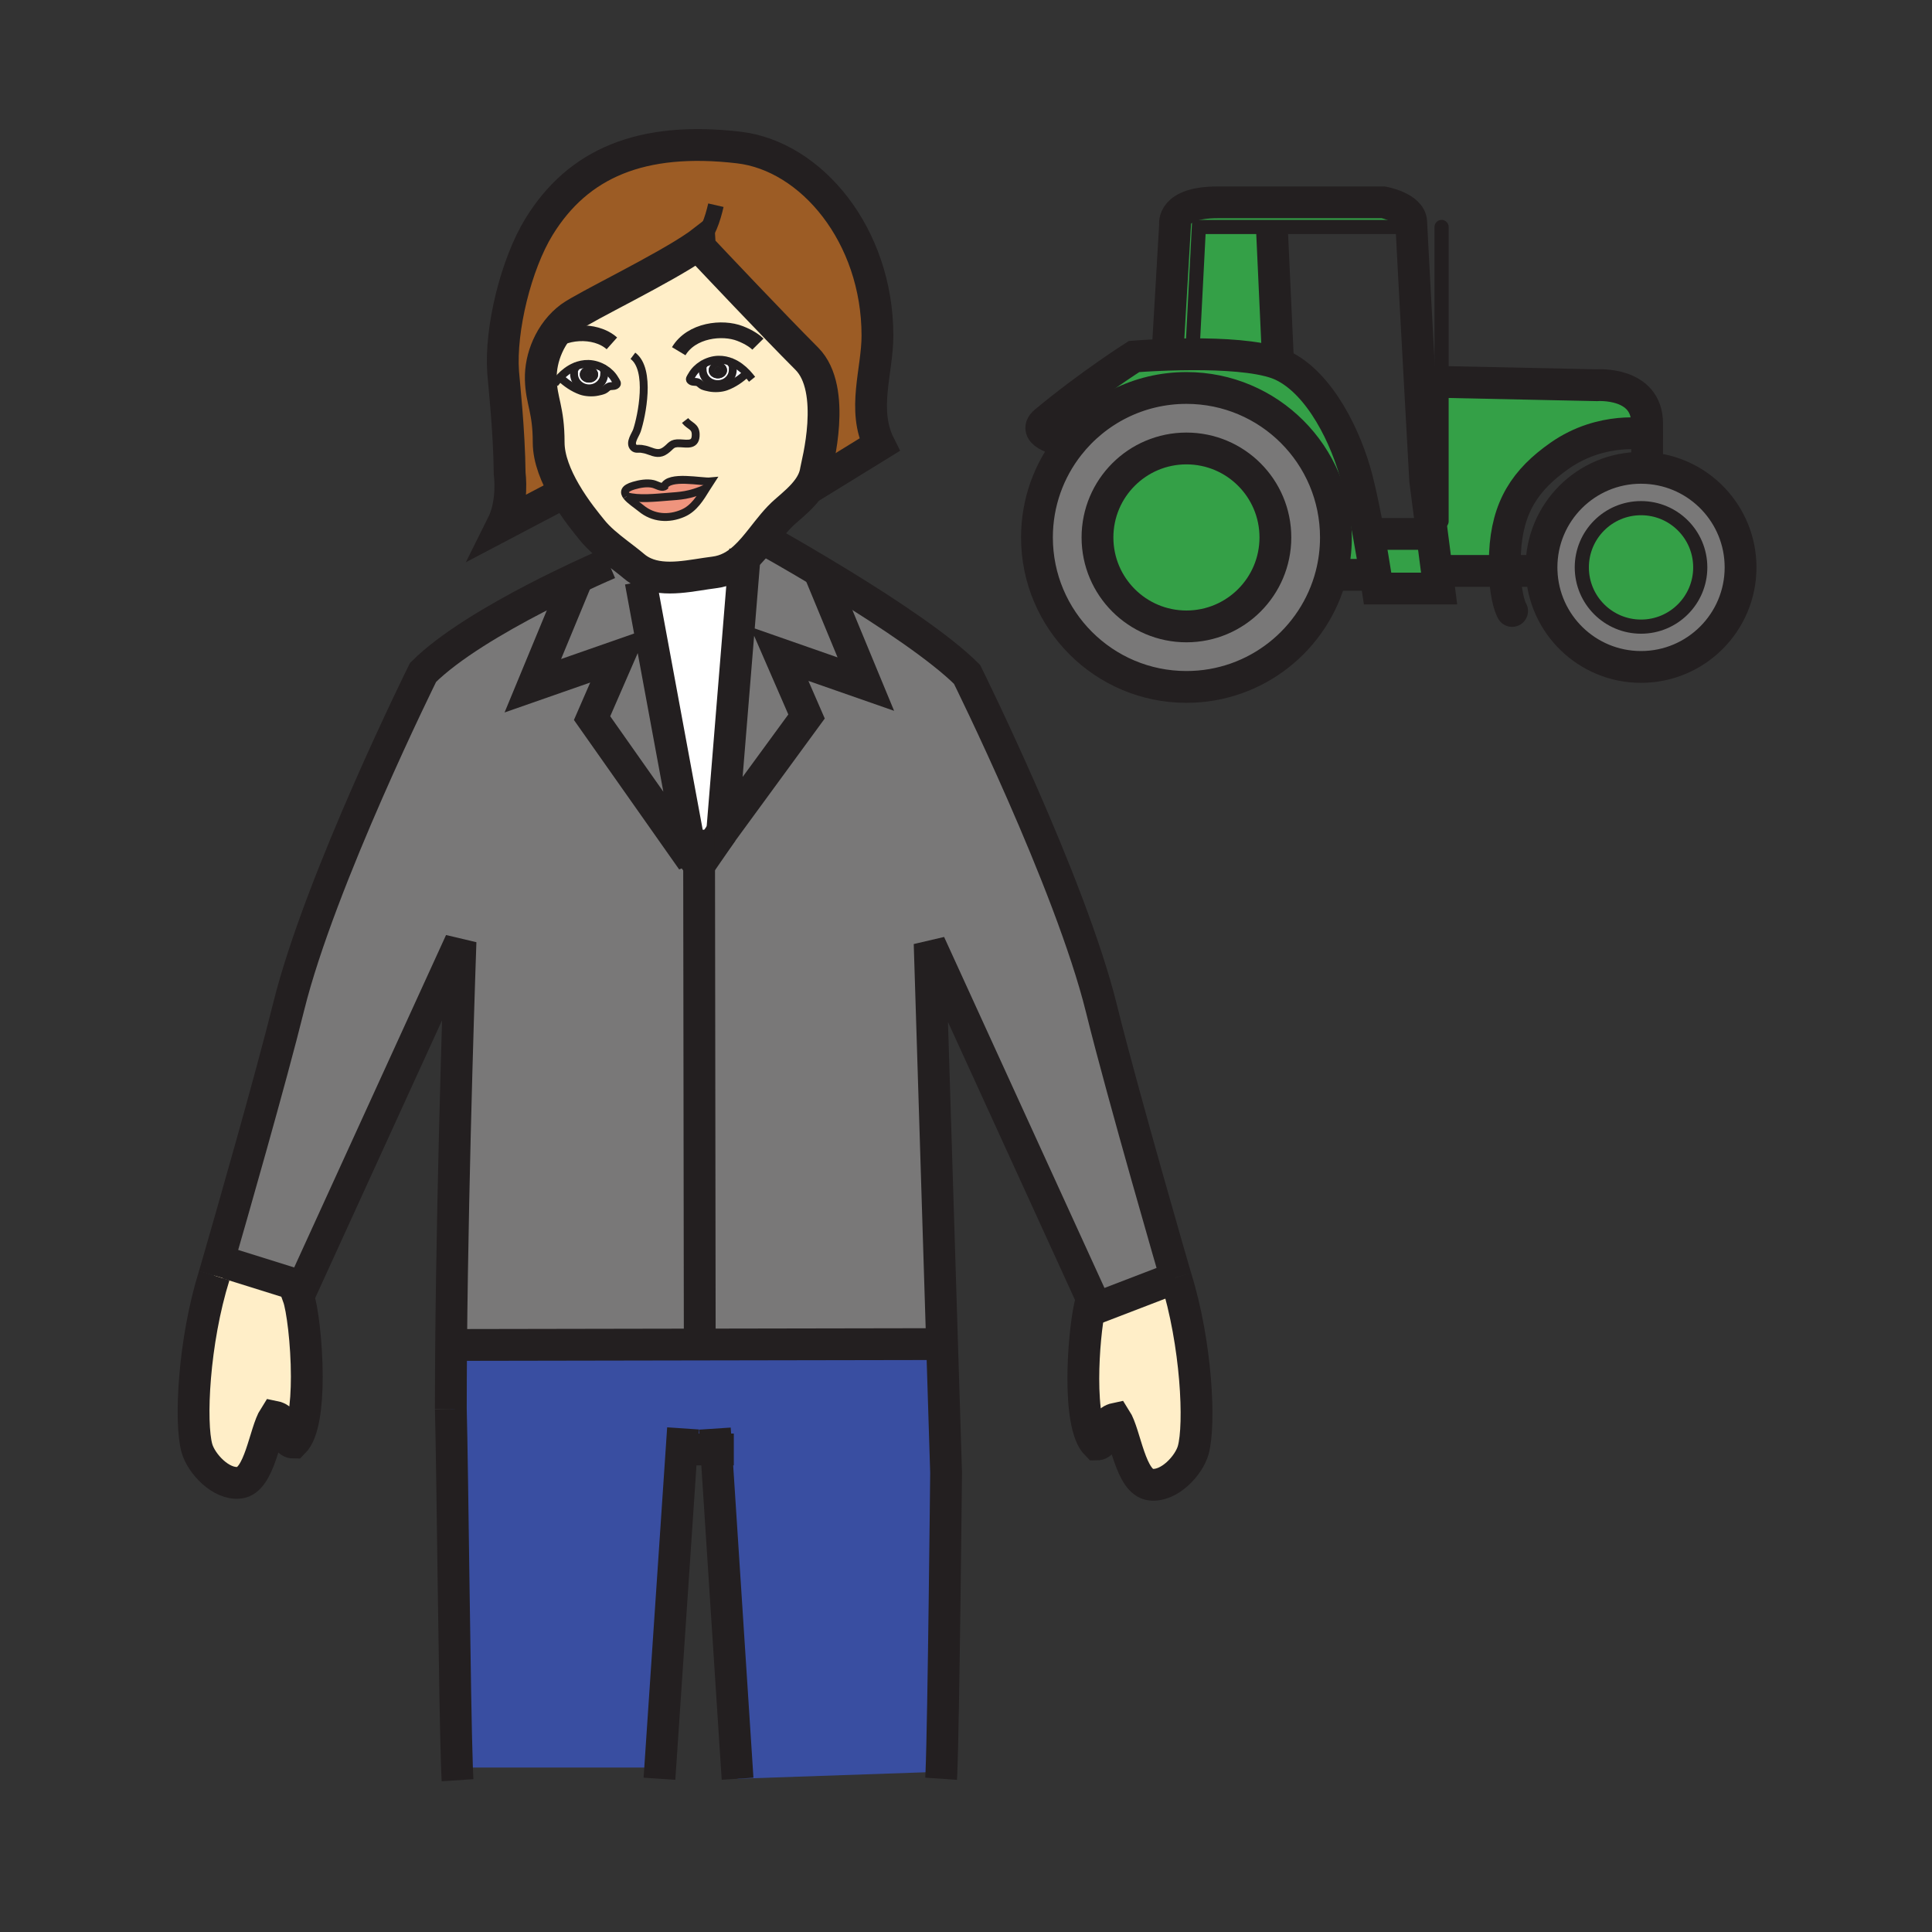 <?xml version="1.0" encoding="iso-8859-1"?>
<!-- Generator: Adobe Illustrator 12.0.1, SVG Export Plug-In . SVG Version: 6.00 Build 51448)  -->
<!DOCTYPE svg PUBLIC "-//W3C//DTD SVG 1.1//EN" "http://www.w3.org/Graphics/SVG/1.1/DTD/svg11.dtd">
<svg  version="1.1" id="Layer_1" xmlns="http://www.w3.org/2000/svg" xmlns:xlink="http://www.w3.org/1999/xlink" width="850.394" height="850.394"
	 viewBox="0 0 850.394 850.394" style="overflow:visible;enable-background:new 0 0 850.394 850.394;" xml:space="preserve">
<rect x="0" y="0" width="850.394" height="850.394" fill="#333333" stroke="none"/>
<g id="XMLID_1_">
	<g>
		<path style="fill:#FFFFFF;" d="M309.64,369.89h-4.6v4.08h4.6V369.89z M317.88,366.13l-10.16,14.73l-0.01,0.01l-3.54-4.91L282,256
			l1.58-3.91c9.3,4.24,21.11,1.05,30.78-0.13c5.44-0.66,9.68-3.17,13.36-6.54L317.88,366.13z"/>
		<path style="fill:#797878;" d="M279.07,249.24c1.41,1.2,2.92,2.13,4.51,2.85L282,256l22.17,119.96l0.5,2.71l-44.06-62.58
			l11.99-27.55l-38.07,13.3l19.7-47.62C262.51,250.33,268,248,268,248l3.83-4.46C274.32,245.46,276.8,247.32,279.07,249.24z"/>
		<path style="fill:#797878;" d="M304.17,375.96l3.54,4.91l0.01-0.01L308,588l0.01,3.81L202,592l-3.43-0.03
			c0.72-81.7,4.13-177.5,4.13-177.5L133.22,566.56L132,566l-32-10l-3.98-0.48c5.56-19.239,23.15-80.529,31.07-112.51
			c13.73-55.48,59.12-147.03,59.12-147.03c11.57-11.56,32.01-23.55,49.57-32.66c6.82-3.53,13.2-6.63,18.45-9.1l-19.7,47.62
			l38.07-13.3l-11.99,27.55l44.06,62.58L304.17,375.96z"/>
		<path style="fill:#FFEEC8;" d="M246.47,166.1l0.15,0.13c2.61,2.41,5.64,4.56,9.11,5.81c2.12,0.75,5.02,0.89,7.22,0.43
			c0.93-0.19,2.08-0.42,2.95-0.83c0.74-0.33,1.35-1.12,2.03-1.43c1.01-0.48,2.15-0.06,3.1-0.64c1.11-0.68,0.27-1.47-0.37-2.59
			c-1.05-1.85-2.65-3.44-4.54-4.6c-2.14-1.34-4.65-2.14-7.1-2.2c-2.13-0.05-4.14,0.39-5.99,1.19
			C250.56,162.42,248.36,164.1,246.47,166.1z M328.75,164.24c-1.89-2-4.1-3.68-6.57-4.73c-1.85-0.79-3.86-1.23-5.99-1.18
			c-2.45,0.06-4.95,0.86-7.09,2.19c-1.89,1.16-3.49,2.75-4.54,4.6c-0.64,1.12-1.48,1.91-0.37,2.59c0.95,0.6,2.08,0.17,3.1,0.64
			c0.68,0.32,1.3,1.1,2.02,1.44c0.87,0.39,2.03,0.63,2.96,0.82c2.21,0.45,5.11,0.32,7.22-0.43c3.48-1.24,6.5-3.4,9.11-5.81
			L328.75,164.24z M248.71,216.61c-3.9-6.72-7.21-14.56-7.21-21.9c0-14.6-3.22-18.08-3.46-27.78c-0.12-4.89,0.95-9.91,2.98-14.47
			c2.26-5.1,5.73-9.65,10.09-12.85c6.38-4.69,41.07-21.23,55.91-31.63c0.22,0.47,0.58,0.78,1.08,0.92c5.39,5.72,32.4,34.35,47,48.96
			c13.61,13.61,4.35,47.03,4.06,49.09c-0.42,3.05-1.71,5.73-3.48,8.18c-2.65,3.68-6.4,6.83-9.94,9.9
			c-3.84,3.32-7.06,7.59-10.34,11.74c-2.43,3.08-4.9,6.11-7.68,8.65c-3.68,3.37-7.92,5.88-13.36,6.54
			c-9.67,1.18-21.48,4.37-30.78,0.13c-1.59-0.72-3.1-1.65-4.51-2.85c-2.27-1.92-4.75-3.78-7.24-5.7
			c-4.14-3.19-8.27-6.51-11.38-10.43C258.75,230.97,253.32,224.58,248.71,216.61z M312.75,211.9c-3.85,0.38-18.34-2.95-20.45,2.28
			c-1.3,0.55-3.42-0.83-4.85-1.16c-2.72-0.63-5.87-0.04-8.51,0.73c-4.24,1.23-4.45,2.9-3.11,4.66h0.01
			c1.37,1.82,4.41,3.74,6.37,5.35c5.26,4.35,12.12,4.91,18.52,2.08c4.72-2.08,7.51-6.66,10.17-10.99
			C311.51,213.84,312.12,212.85,312.75,211.9z"/>
		<path style="fill:#394EA1;" d="M315.25,638H302l-1.97-0.13l-9.44,140.3L288,778h-86.86c-1.04-29.14-1.97-130.61-2.7-157.83
			c0-9.08,0.05-18.54,0.13-28.2L202,592l106.01-0.19l106.66-0.189l1.76,56.58c0,0-1.08,108.27-2.05,131.89L410,780l-85.35,2.94
			L315.25,638z"/>
		<path style="fill:#797878;" d="M480.62,571.65L409.19,415.32l5.48,176.3l-106.66,0.189L308,588l-0.28-207.14l10.16-14.73
			l37.13-50.76l-11.98-27.55l38.08,13.3l-20.24-48.91l0.3-0.51c3.2,1.9,6.55,3.93,9.99,6.05c20.03,12.32,42.94,27.53,54.5,39.09
			c0,0,45.41,91.54,59.14,147.03c9.45,38.26,32.78,118.46,32.78,118.46L482,576l-2.37-0.62
			C479.96,573.81,480.3,572.54,480.62,571.65z"/>
		<path style="fill:#FFEEC8;" d="M517.58,562.33c9.08,28.97,10.8,64.67,7.62,75.979c-1.86,6.69-10.51,16.131-18.67,15.171
			c-9.04-0.98-11.11-22.261-15.471-29.04c-6.829,1.43-3.329,11.38-8.38,11.38c-4.37-4.36-5.84-16.38-5.84-28.96
			c0-12.07,1.351-24.65,2.79-31.48L482,576L517.58,562.33z"/>
		<path style="fill:#FFEEC8;" d="M96.02,555.52L100,556l32,10l1.22,0.56l-1.93,4.23c1.72,4.729,3.75,20.33,3.75,35.16
			c0,12.609-1.46,24.66-5.84,29.03c-5.02,0-1.54-9.99-8.39-11.381c-4.35,6.771-6.42,28.051-15.45,29.04
			c-8.15,0.971-16.81-8.51-18.68-15.17c-3.18-11.33-1.47-47.01,7.62-76.01C94.3,561.46,94.93,559.3,96.02,555.52z"/>
		<path style="fill:#FFFFFF;" d="M319.49,170.18c-2.11,0.75-5.01,0.88-7.22,0.43c-0.93-0.19-2.09-0.43-2.96-0.82
			c-0.72-0.34-1.34-1.12-2.02-1.44c-1.02-0.47-2.15-0.04-3.1-0.64c-1.11-0.68-0.27-1.47,0.37-2.59c1.05-1.85,2.65-3.44,4.54-4.6
			l0.33,0.53c-0.4,0.82-0.15,0.73-0.15,1.7c0,3.49,2.97,6.33,6.63,6.33c3.67,0,6.63-2.84,6.63-6.33c0-1.31,0.13-1.65-0.59-2.66
			l0.23-0.58c2.47,1.05,4.68,2.73,6.57,4.73l-0.15,0.13C325.99,166.78,322.97,168.94,319.49,170.18z"/>
		<path style="fill:#FFFFFF;" d="M252.68,164.61c0,3.49,2.97,6.33,6.63,6.33s6.63-2.84,6.63-6.33c0-0.97,0.26-0.88-0.15-1.7
			l0.33-0.53c1.89,1.16,3.49,2.75,4.54,4.6c0.64,1.12,1.48,1.91,0.37,2.59c-0.95,0.58-2.09,0.16-3.1,0.64
			c-0.68,0.31-1.29,1.1-2.03,1.43c-0.87,0.41-2.02,0.64-2.95,0.83c-2.2,0.46-5.1,0.32-7.22-0.43c-3.47-1.25-6.5-3.4-9.11-5.81
			l-0.15-0.13c1.89-2,4.09-3.68,6.56-4.73l0.23,0.57C252.55,162.96,252.68,163.29,252.68,164.61z"/>
		<path style="fill:#797878;" d="M588.02,236.56c0,5.69-0.72,11.21-2.079,16.47c-7.311,28.37-33.07,49.33-63.721,49.33
			c-36.34,0-65.79-29.46-65.79-65.8c0-15.33,5.24-29.44,14.03-40.62c12.04-15.33,30.75-25.17,51.76-25.17
			C558.56,170.77,588.02,200.22,588.02,236.56z M561.38,236.56c0-21.63-17.53-39.16-39.16-39.16c-21.62,0-39.149,17.53-39.149,39.16
			s17.529,39.16,39.149,39.16C543.85,275.72,561.38,258.19,561.38,236.56z"/>
		<path style="fill:#797878;" d="M724.9,206c22.989,1.33,41.229,20.41,41.229,43.74c0,24.2-19.62,43.82-43.81,43.82
			c-23.681,0-42.96-18.78-43.78-42.26c-0.021-0.52-0.03-1.04-0.03-1.56c0-24.2,19.61-43.82,43.811-43.82
			C723.19,205.92,724.05,205.95,724.9,206z M748.39,249.74c0-14.4-11.67-26.07-26.069-26.07c-14.4,0-26.07,11.67-26.07,26.07
			c0,14.4,11.67,26.08,26.07,26.08C736.72,275.82,748.39,264.14,748.39,249.74z"/>
		<path style="fill:#34A047;" d="M621.27,99.9H559.82H527.7l-2.891,56.03c-3.81,0.01-7.47,0.09-10.75,0.2l-0.069-2.09l3.24-55.22
			c0,0-1.801-9.75,18.77-9.75s72.9,0,72.9,0s12,2.18,12.27,8.67C621.19,98.24,621.22,98.97,621.27,99.9z"/>
		<path style="fill:#34A047;" d="M632.46,251.37l0.99,7.69h-27.07c0,0-0.34-2.3-0.93-6.03c-0.7-4.47-1.771-10.99-3.05-18.02h27.949
			L632.46,251.37z"/>
		<path style="fill:#34A047;" d="M605.45,253.03h-19.51c1.359-5.26,2.079-10.78,2.079-16.47c0-36.34-29.46-65.79-65.8-65.79
			c-21.01,0-39.72,9.84-51.76,25.17l-1.95-1.84c0,0-15.16-2.94-8.479-8.48c19.779-16.42,39.149-28.69,39.149-28.69
			s6.17-0.51,14.88-0.8c3.28-0.11,6.94-0.19,10.75-0.2c13.21-0.03,28.37,0.76,37.341,3.98c0.84,0.31,1.63,0.63,2.359,0.98
			c16.601,7.94,28.15,31.77,32.851,50.17c1.81,7.1,3.56,15.86,5.04,23.95C603.68,242.04,604.75,248.56,605.45,253.03z"/>
		<path style="fill:#34A047;" d="M559.82,99.9l2.71,59.01l-0.38,1c-8.971-3.22-24.131-4.01-37.341-3.98L527.7,99.9H559.82z"/>
		<path style="fill:#34A047;" d="M630.35,235.01l-0.63-4.92l4.811-0.62v-61.36l68.33,1.45c0,0,22.14-1.69,22.14,16.84v4.81
			c0,0-19.67-3.79-38.5,9.38c-15.02,10.51-23.14,22.5-24.06,43.08c-0.131,2.82-0.15,5.35-0.08,7.63h-29.33l-0.57,0.07L630.35,235.01
			z"/>
		<path style="fill:#34A047;" d="M522.22,197.4c21.63,0,39.16,17.53,39.16,39.16s-17.53,39.16-39.16,39.16
			c-21.62,0-39.149-17.53-39.149-39.16S500.6,197.4,522.22,197.4z"/>
		<path style="fill:#34A047;" d="M722.32,223.67c14.399,0,26.069,11.67,26.069,26.07c0,14.4-11.67,26.08-26.069,26.08
			c-14.4,0-26.07-11.68-26.07-26.08C696.25,235.34,707.92,223.67,722.32,223.67z"/>
		<path style="fill:#9C5C25;" d="M307.02,107.98c-14.84,10.4-49.53,26.94-55.91,31.63c-4.36,3.2-7.83,7.75-10.09,12.85
			c-2.03,4.56-3.1,9.58-2.98,14.47c0.24,9.7,3.46,13.18,3.46,27.78c0,7.34,3.31,15.18,7.21,21.9l-27.67,14.55
			c5.06-10.11,3.3-22.61,3.3-22.61c-0.2-19.22-2.55-40.2-2.88-44.74c-1.35-18.85,5.65-47.47,15.81-64.02
			c17.11-27.86,44.98-39.87,87.91-34.86c31.9,3.72,61.04,38.6,61.04,82.81c0,15.49-6.87,32.61,0.86,48.06l-31.4,19.33
			c1.77-2.45,3.06-5.13,3.48-8.18c0.29-2.06,9.55-35.48-4.06-49.09c-14.6-14.61-41.61-43.24-47-48.96
			c-0.62-0.65-0.95-1.01-0.95-1.01C307.11,107.92,307.07,107.95,307.02,107.98z"/>
		<path style="fill:#EF947D;" d="M292.3,214.18c2.11-5.23,16.6-1.9,20.45-2.28c-0.63,0.95-1.24,1.94-1.85,2.95
			c-7.41,3.34-11.7,3.38-16.94,3.8c-5.22,0.41-12.92,1.28-18.12-0.24h-0.01c-1.34-1.76-1.13-3.43,3.11-4.66
			c2.64-0.77,5.79-1.36,8.51-0.73C288.88,213.35,291,214.73,292.3,214.18z"/>
		<path style="fill:#EF947D;" d="M310.9,214.85c-2.66,4.33-5.45,8.91-10.17,10.99c-6.4,2.83-13.26,2.27-18.52-2.08
			c-1.96-1.61-5-3.53-6.37-5.35c5.2,1.52,12.9,0.65,18.12,0.24C299.2,218.23,303.49,218.19,310.9,214.85z"/>
		<path style="fill:#FFFFFF;" d="M321.95,160.09c0.72,1.01,0.59,1.35,0.59,2.66c0,3.49-2.96,6.33-6.63,6.33
			c-3.66,0-6.63-2.84-6.63-6.33c0-0.97-0.25-0.88,0.15-1.7l-0.33-0.53c2.14-1.33,4.64-2.13,7.09-2.19c2.13-0.05,4.14,0.39,5.99,1.18
			L321.95,160.09z M320.01,163c0-1.97-1.8-3.57-4.03-3.57c-2.24,0-4.04,1.6-4.04,3.57c0,1.96,1.8,3.54,4.04,3.54
			C318.21,166.54,320.01,164.96,320.01,163z"/>
		<path style="fill:#FFFFFF;" d="M266.12,162.38l-0.33,0.53c0.41,0.82,0.15,0.73,0.15,1.7c0,3.49-2.97,6.33-6.63,6.33
			s-6.63-2.84-6.63-6.33c0-1.32-0.13-1.65,0.58-2.67l-0.23-0.57c1.85-0.8,3.86-1.24,5.99-1.19
			C261.47,160.24,263.98,161.04,266.12,162.38z M263.28,164.85c0-1.96-1.8-3.55-4.03-3.55c-2.24,0-4.04,1.59-4.04,3.55
			s1.8,3.55,4.04,3.55C261.48,168.4,263.28,166.81,263.28,164.85z"/>
		<path style="fill:#797878;" d="M360.87,252.21l20.24,48.91l-38.08-13.3l11.98,27.55l-37.13,50.76l9.84-120.71
			c2.78-2.54,5.25-5.57,7.68-8.65c3.54,1.98,13.5,7.58,25.77,14.93L360.87,252.21z"/>
		<path style="fill:#231F20;" d="M315.98,159.43c2.23,0,4.03,1.6,4.03,3.57c0,1.96-1.8,3.54-4.03,3.54c-2.24,0-4.04-1.58-4.04-3.54
			C311.94,161.03,313.74,159.43,315.98,159.43z M317.42,163c0-0.88-0.64-1.58-1.44-1.58s-1.45,0.7-1.45,1.58
			c0,0.86,0.65,1.57,1.45,1.57S317.42,163.86,317.42,163z"/>
		<path style="fill:#231F20;" d="M315.98,161.42c0.8,0,1.44,0.7,1.44,1.58c0,0.86-0.64,1.57-1.44,1.57s-1.45-0.71-1.45-1.57
			C314.53,162.12,315.18,161.42,315.98,161.42z"/>
		<path style="fill:#231F20;" d="M259.25,161.3c2.23,0,4.03,1.59,4.03,3.55s-1.8,3.55-4.03,3.55c-2.24,0-4.04-1.59-4.04-3.55
			S257.01,161.3,259.25,161.3z M260.69,164.85c0-0.87-0.65-1.58-1.44-1.58c-0.81,0-1.46,0.71-1.46,1.58s0.65,1.58,1.46,1.58
			C260.04,166.43,260.69,165.72,260.69,164.85z"/>
		<path style="fill:#231F20;" d="M259.25,163.27c0.79,0,1.44,0.71,1.44,1.58s-0.65,1.58-1.44,1.58c-0.81,0-1.46-0.71-1.46-1.58
			S258.44,163.27,259.25,163.27z"/>
	</g>
	<g>
		<path style="fill:none;stroke:#231F20;stroke-width:14;" d="M94.3,561.46c0,0,0.63-2.16,1.72-5.94
			c5.56-19.239,23.15-80.529,31.07-112.51c13.73-55.48,59.12-147.03,59.12-147.03c11.57-11.56,32.01-23.55,49.57-32.66
			c6.82-3.53,13.2-6.63,18.45-9.1C262.51,250.33,268,248,268,248"/>
		<path style="fill:none;stroke:#231F20;stroke-width:14;" d="M198.44,620.17c0-9.08,0.05-18.54,0.13-28.2
			c0.72-81.7,4.13-177.5,4.13-177.5L133.22,566.56l-1.93,4.23c1.72,4.729,3.75,20.33,3.75,35.16c0,12.609-1.46,24.66-5.84,29.03
			c-5.02,0-1.54-9.99-8.39-11.381c-4.35,6.771-6.42,28.051-15.45,29.04c-8.15,0.971-16.81-8.51-18.68-15.17
			c-3.18-11.33-1.47-47.01,7.62-76.01"/>
		<path style="fill:none;stroke:#231F20;stroke-width:14;" d="M201.39,783.59c-0.09-1.33-0.17-3.22-0.25-5.59
			c-1.04-29.14-1.97-130.61-2.7-157.83"/>
		<path style="fill:none;stroke:#231F20;stroke-width:14;" d="M517.58,562.33c0,0-23.33-80.2-32.78-118.46
			c-13.729-55.49-59.14-147.03-59.14-147.03c-11.56-11.56-34.47-26.77-54.5-39.09c-3.44-2.12-6.79-4.15-9.99-6.05
			c-12.27-7.35-22.23-12.95-25.77-14.93c-0.91-0.5-1.4-0.77-1.4-0.77"/>
		<path style="fill:none;stroke:#231F20;stroke-width:14;" d="M414.24,782.94c0.05-0.73,0.09-1.69,0.14-2.851
			c0.97-23.62,2.05-131.89,2.05-131.89l-1.76-56.58l-5.48-176.3l71.43,156.331c-0.32,0.89-0.66,2.159-0.99,3.729
			c-1.439,6.83-2.79,19.41-2.79,31.48c0,12.58,1.47,24.6,5.84,28.96c5.051,0,1.551-9.95,8.38-11.38
			c4.36,6.779,6.431,28.06,15.471,29.04c8.16,0.96,16.81-8.48,18.67-15.171c3.18-11.31,1.46-47.01-7.62-75.979"/>
		<polyline style="fill:none;stroke:#231F20;stroke-width:14;" points="300.64,628.73 300.03,637.87 290.59,778.17 290.27,782.94 		
			"/>
		<polyline style="fill:none;stroke:#231F20;stroke-width:14;" points="324.65,782.94 315.25,638 314.65,628.82 		"/>
		<polyline style="fill:none;stroke:#231F20;stroke-width:14;" points="202,592 308.01,591.81 414.67,591.62 		"/>
		<line style="fill:none;stroke:#231F20;stroke-width:14;" x1="100" y1="556" x2="132" y2="566"/>
		<line style="fill:none;stroke:#231F20;stroke-width:14;" x1="517.58" y1="562.33" x2="482" y2="576"/>
		<polyline style="fill:none;stroke:#231F20;stroke-width:14;" points="282,256 304.17,375.96 304.67,378.67 260.61,316.09 
			272.6,288.54 234.53,301.84 254.23,254.22 254.76,252.93 		"/>
		<polyline style="fill:none;stroke:#231F20;stroke-width:14;" points="328,242 327.72,245.42 317.88,366.13 355.01,315.37 
			343.03,287.82 381.11,301.12 360.87,252.21 		"/>
		<polyline style="fill:none;stroke:#231F20;stroke-width:14;" points="296.96,365.96 304.17,375.96 307.71,380.87 307.72,380.86 
			317.88,366.13 		"/>
		<rect x="305.04" y="369.89" style="fill:none;stroke:#231F20;stroke-width:9.342;" width="4.6" height="4.08"/>
		<polyline style="fill:none;stroke:#231F20;stroke-width:14;" points="307.71,374.64 307.72,380.86 308,588 		"/>
		<path style="fill:none;stroke:#231F20;stroke-width:14;" d="M561.38,236.56c0,21.63-17.53,39.16-39.16,39.16
			c-21.62,0-39.149-17.53-39.149-39.16S500.6,197.4,522.22,197.4C543.85,197.4,561.38,214.93,561.38,236.56z"/>
		<path style="fill:none;stroke:#231F20;stroke-width:14;" d="M470.46,195.94c12.04-15.33,30.75-25.17,51.76-25.17
			c36.34,0,65.8,29.45,65.8,65.79c0,5.69-0.72,11.21-2.079,16.47c-7.311,28.37-33.07,49.33-63.721,49.33
			c-36.34,0-65.79-29.46-65.79-65.8C456.43,221.23,461.67,207.12,470.46,195.94z"/>
		<path style="fill:none;stroke:#231F20;stroke-width:14;" d="M513.99,154.04l3.24-55.22c0,0-1.801-9.75,18.77-9.75s72.9,0,72.9,0
			s12,2.18,12.27,8.67c0.021,0.5,0.05,1.23,0.1,2.16c0.471,9.62,2.171,40.98,3.65,68.01c1.28,23.38,2.39,43.51,2.39,43.51
			l2.41,18.67l0.63,4.92l2.11,16.36l0.99,7.69h-27.07c0,0-0.34-2.3-0.93-6.03c-0.7-4.47-1.771-10.99-3.05-18.02
			c-1.48-8.09-3.23-16.85-5.04-23.95c-4.7-18.4-16.25-42.23-32.851-50.17c-0.729-0.35-1.52-0.67-2.359-0.98
			c-8.971-3.22-24.131-4.01-37.341-3.98c-3.81,0.01-7.47,0.09-10.75,0.2c-8.71,0.29-14.88,0.8-14.88,0.8s-19.37,12.27-39.149,28.69
			c-6.681,5.54,8.479,8.48,8.479,8.48"/>
		<polyline style="fill:none;stroke:#231F20;stroke-width:6.228;" points="524.81,155.93 527.7,99.9 559.82,99.9 621.27,99.9 
			621.28,99.9 		"/>
		<line style="fill:none;stroke:#231F20;stroke-width:14;" x1="559.82" y1="99.9" x2="562.53" y2="158.91"/>
		<polyline style="fill:none;stroke:#231F20;stroke-width:14;" points="602.4,235.01 630.35,235.01 630.56,235.01 		"/>
		<path style="fill:none;stroke:#231F20;stroke-width:14;" d="M624.92,167.91l9.61,0.2l68.33,1.45c0,0,22.14-1.69,22.14,16.84v4.81
			v13.24"/>
		<polyline style="fill:none;stroke:#231F20;stroke-width:6.228;stroke-linecap:round;stroke-linejoin:round;" points="
			634.53,99.9 634.53,168.11 634.53,229.47 		"/>
		<line style="fill:none;stroke:#231F20;stroke-width:14;" x1="585.94" y1="253.03" x2="605.45" y2="253.03"/>
		<path style="fill:none;stroke:#231F20;stroke-width:6.228;" d="M748.39,249.74c0,14.4-11.67,26.08-26.069,26.08
			c-14.4,0-26.07-11.68-26.07-26.08c0-14.4,11.67-26.07,26.07-26.07C736.72,223.67,748.39,235.34,748.39,249.74z"/>
		<path style="fill:none;stroke:#231F20;stroke-width:14;" d="M724.9,206c22.989,1.33,41.229,20.41,41.229,43.74
			c0,24.2-19.62,43.82-43.81,43.82c-23.681,0-42.96-18.78-43.78-42.26c-0.021-0.52-0.03-1.04-0.03-1.56
			c0-24.2,19.61-43.82,43.811-43.82C723.19,205.92,724.05,205.95,724.9,206z"/>
		<path style="fill:none;stroke:#231F20;stroke-width:14;stroke-linecap:round;stroke-linejoin:round;" d="M725,191.21
			c0,0-19.67-3.79-38.5,9.38c-15.02,10.51-23.14,22.5-24.06,43.08c-0.131,2.82-0.15,5.35-0.08,7.63
			c0.33,13.02,3.21,17.63,3.21,17.63"/>
		<polyline style="fill:none;stroke:#231F20;stroke-width:14;" points="633.03,251.3 662.36,251.3 678.54,251.3 		"/>
		<path style="fill:none;stroke:#231F20;stroke-width:6.925;" d="M298.75,154.59c5.6-9.34,19.23-10.83,27.02-7.78
			c4.19,1.62,6.75,3.56,7.84,4.66"/>
		<path style="fill:none;stroke:#231F20;stroke-width:6.925;" d="M269.33,151.14c-7.43-6.62-21.89-5.61-28.31,1.32
			c-0.35,0.35-0.66,0.73-0.95,1.12"/>
		<path style="fill:none;stroke:#231F20;stroke-width:3.463;" d="M278.58,156.6c8.15,6.1,3.84,26.71,1.79,32.85
			c-0.65,1.96-3.46,5.44-1.49,7.48c0.96,0.98,2.18,0.45,3.38,0.63c1.24,0.2,1.98,0.32,3.41,0.85c2.75,1.02,4.76,1.65,7.24-0.16
			c2.69-1.94,2.49-3.32,6.45-3.13c3.34,0.15,7.02,1.09,6.86-4.04c-0.11-3.54-2.77-3.5-4.67-5.99"/>
		<path style="fill:none;stroke:#231F20;stroke-width:3.463;" d="M275.83,218.41c-1.34-1.76-1.13-3.43,3.11-4.66
			c2.64-0.77,5.79-1.36,8.51-0.73c1.43,0.33,3.55,1.71,4.85,1.16c0.21-0.08,0.41-0.22,0.57-0.43"/>
		<path style="fill:none;stroke:#231F20;stroke-width:3.463;" d="M292.07,215.1c0.04-0.33,0.12-0.64,0.23-0.92
			c2.11-5.23,16.6-1.9,20.45-2.28c-0.63,0.95-1.24,1.94-1.85,2.95c-2.66,4.33-5.45,8.91-10.17,10.99
			c-6.4,2.83-13.26,2.27-18.52-2.08c-1.96-1.61-5-3.53-6.37-5.35"/>
		<path style="fill:none;stroke:#231F20;stroke-width:3.463;" d="M275.83,218.41h0.01c5.2,1.52,12.9,0.65,18.12,0.24
			c5.24-0.42,9.53-0.46,16.94-3.8"/>
		<path style="fill:none;stroke:#231F20;stroke-width:14;" d="M308.1,108.9c5.39,5.72,32.4,34.35,47,48.96
			c13.61,13.61,4.35,47.03,4.06,49.09c-0.42,3.05-1.71,5.73-3.48,8.18c-2.65,3.68-6.4,6.83-9.94,9.9
			c-3.84,3.32-7.06,7.59-10.34,11.74c-2.43,3.08-4.9,6.11-7.68,8.65c-3.68,3.37-7.92,5.88-13.36,6.54
			c-9.67,1.18-21.48,4.37-30.78,0.13c-1.59-0.72-3.1-1.65-4.51-2.85c-2.27-1.92-4.75-3.78-7.24-5.7
			c-4.14-3.19-8.27-6.51-11.38-10.43c-1.7-2.14-7.13-8.53-11.74-16.5c-3.9-6.72-7.21-14.56-7.21-21.9c0-14.6-3.22-18.08-3.46-27.78
			c-0.12-4.89,0.95-9.91,2.98-14.47c2.26-5.1,5.73-9.65,10.09-12.85c6.38-4.69,41.07-21.23,55.91-31.63
			c0.05-0.03,0.09-0.06,0.13-0.09C307.15,107.89,307.48,108.25,308.1,108.9z"/>
		<path style="fill:none;stroke:#231F20;stroke-width:14;" d="M248.73,216.6l-0.02,0.01l-27.67,14.55
			c5.06-10.11,3.3-22.61,3.3-22.61c-0.2-19.22-2.55-40.2-2.88-44.74c-1.35-18.85,5.65-47.47,15.81-64.02
			c17.11-27.86,44.98-39.87,87.91-34.86c31.9,3.72,61.04,38.6,61.04,82.81c0,15.49-6.87,32.61,0.86,48.06l-31.4,19.33l-0.06,0.04"/>
		<path style="fill:none;stroke:#231F20;stroke-width:3.463;stroke-linecap:square;stroke-miterlimit:10;" d="M245.27,167.46
			c0.38-0.47,0.78-0.92,1.2-1.36c1.89-2,4.09-3.68,6.56-4.73c1.85-0.8,3.86-1.24,5.99-1.19c2.45,0.06,4.96,0.86,7.1,2.2
			c1.89,1.16,3.49,2.75,4.54,4.6c0.64,1.12,1.48,1.91,0.37,2.59c-0.95,0.58-2.09,0.16-3.1,0.64c-0.68,0.31-1.29,1.1-2.03,1.43
			c-0.87,0.41-2.02,0.64-2.95,0.83c-2.2,0.46-5.1,0.32-7.22-0.43c-3.47-1.25-6.5-3.4-9.11-5.81"/>
		<path style="fill:none;stroke:#231F20;stroke-width:3.463;stroke-linecap:square;stroke-miterlimit:10;" d="M265.79,162.91
			c0.41,0.82,0.15,0.73,0.15,1.7c0,3.49-2.97,6.33-6.63,6.33s-6.63-2.84-6.63-6.33c0-1.32-0.13-1.65,0.58-2.67"/>
		<path style="fill:none;stroke:#231F20;stroke-width:3.463;stroke-linecap:square;stroke-miterlimit:10;" d="M329.95,165.6
			c-0.38-0.47-0.78-0.92-1.2-1.36c-1.89-2-4.1-3.68-6.57-4.73c-1.85-0.79-3.86-1.23-5.99-1.18c-2.45,0.06-4.95,0.86-7.09,2.19
			c-1.89,1.16-3.49,2.75-4.54,4.6c-0.64,1.12-1.48,1.91-0.37,2.59c0.95,0.6,2.08,0.17,3.1,0.64c0.68,0.32,1.3,1.1,2.02,1.44
			c0.87,0.39,2.03,0.63,2.96,0.82c2.21,0.45,5.11,0.32,7.22-0.43c3.48-1.24,6.5-3.4,9.11-5.81"/>
		<path style="fill:none;stroke:#231F20;stroke-width:3.463;stroke-linecap:square;stroke-miterlimit:10;" d="M309.43,161.05
			c-0.4,0.82-0.15,0.73-0.15,1.7c0,3.49,2.97,6.33,6.63,6.33c3.67,0,6.63-2.84,6.63-6.33c0-1.31,0.13-1.65-0.59-2.66"/>
		<path style="fill:none;stroke:#231F20;stroke-width:6.925;" d="M308.89,109c-0.29,0-0.56-0.03-0.79-0.1
			c-0.5-0.14-0.86-0.45-1.08-0.92c-0.03-0.06-0.06-0.12-0.08-0.18c4.56-4.45,6.8-11.49,8.17-17.48"/>
		<polyline style="fill:none;stroke:#231F20;stroke-width:14;stroke-linecap:square;stroke-miterlimit:10;" points="302,638 
			315.25,638 316,638 		"/>
	</g>
</g>
<rect style="fill:none;" width="850.394" height="850.394"/>
</svg>
